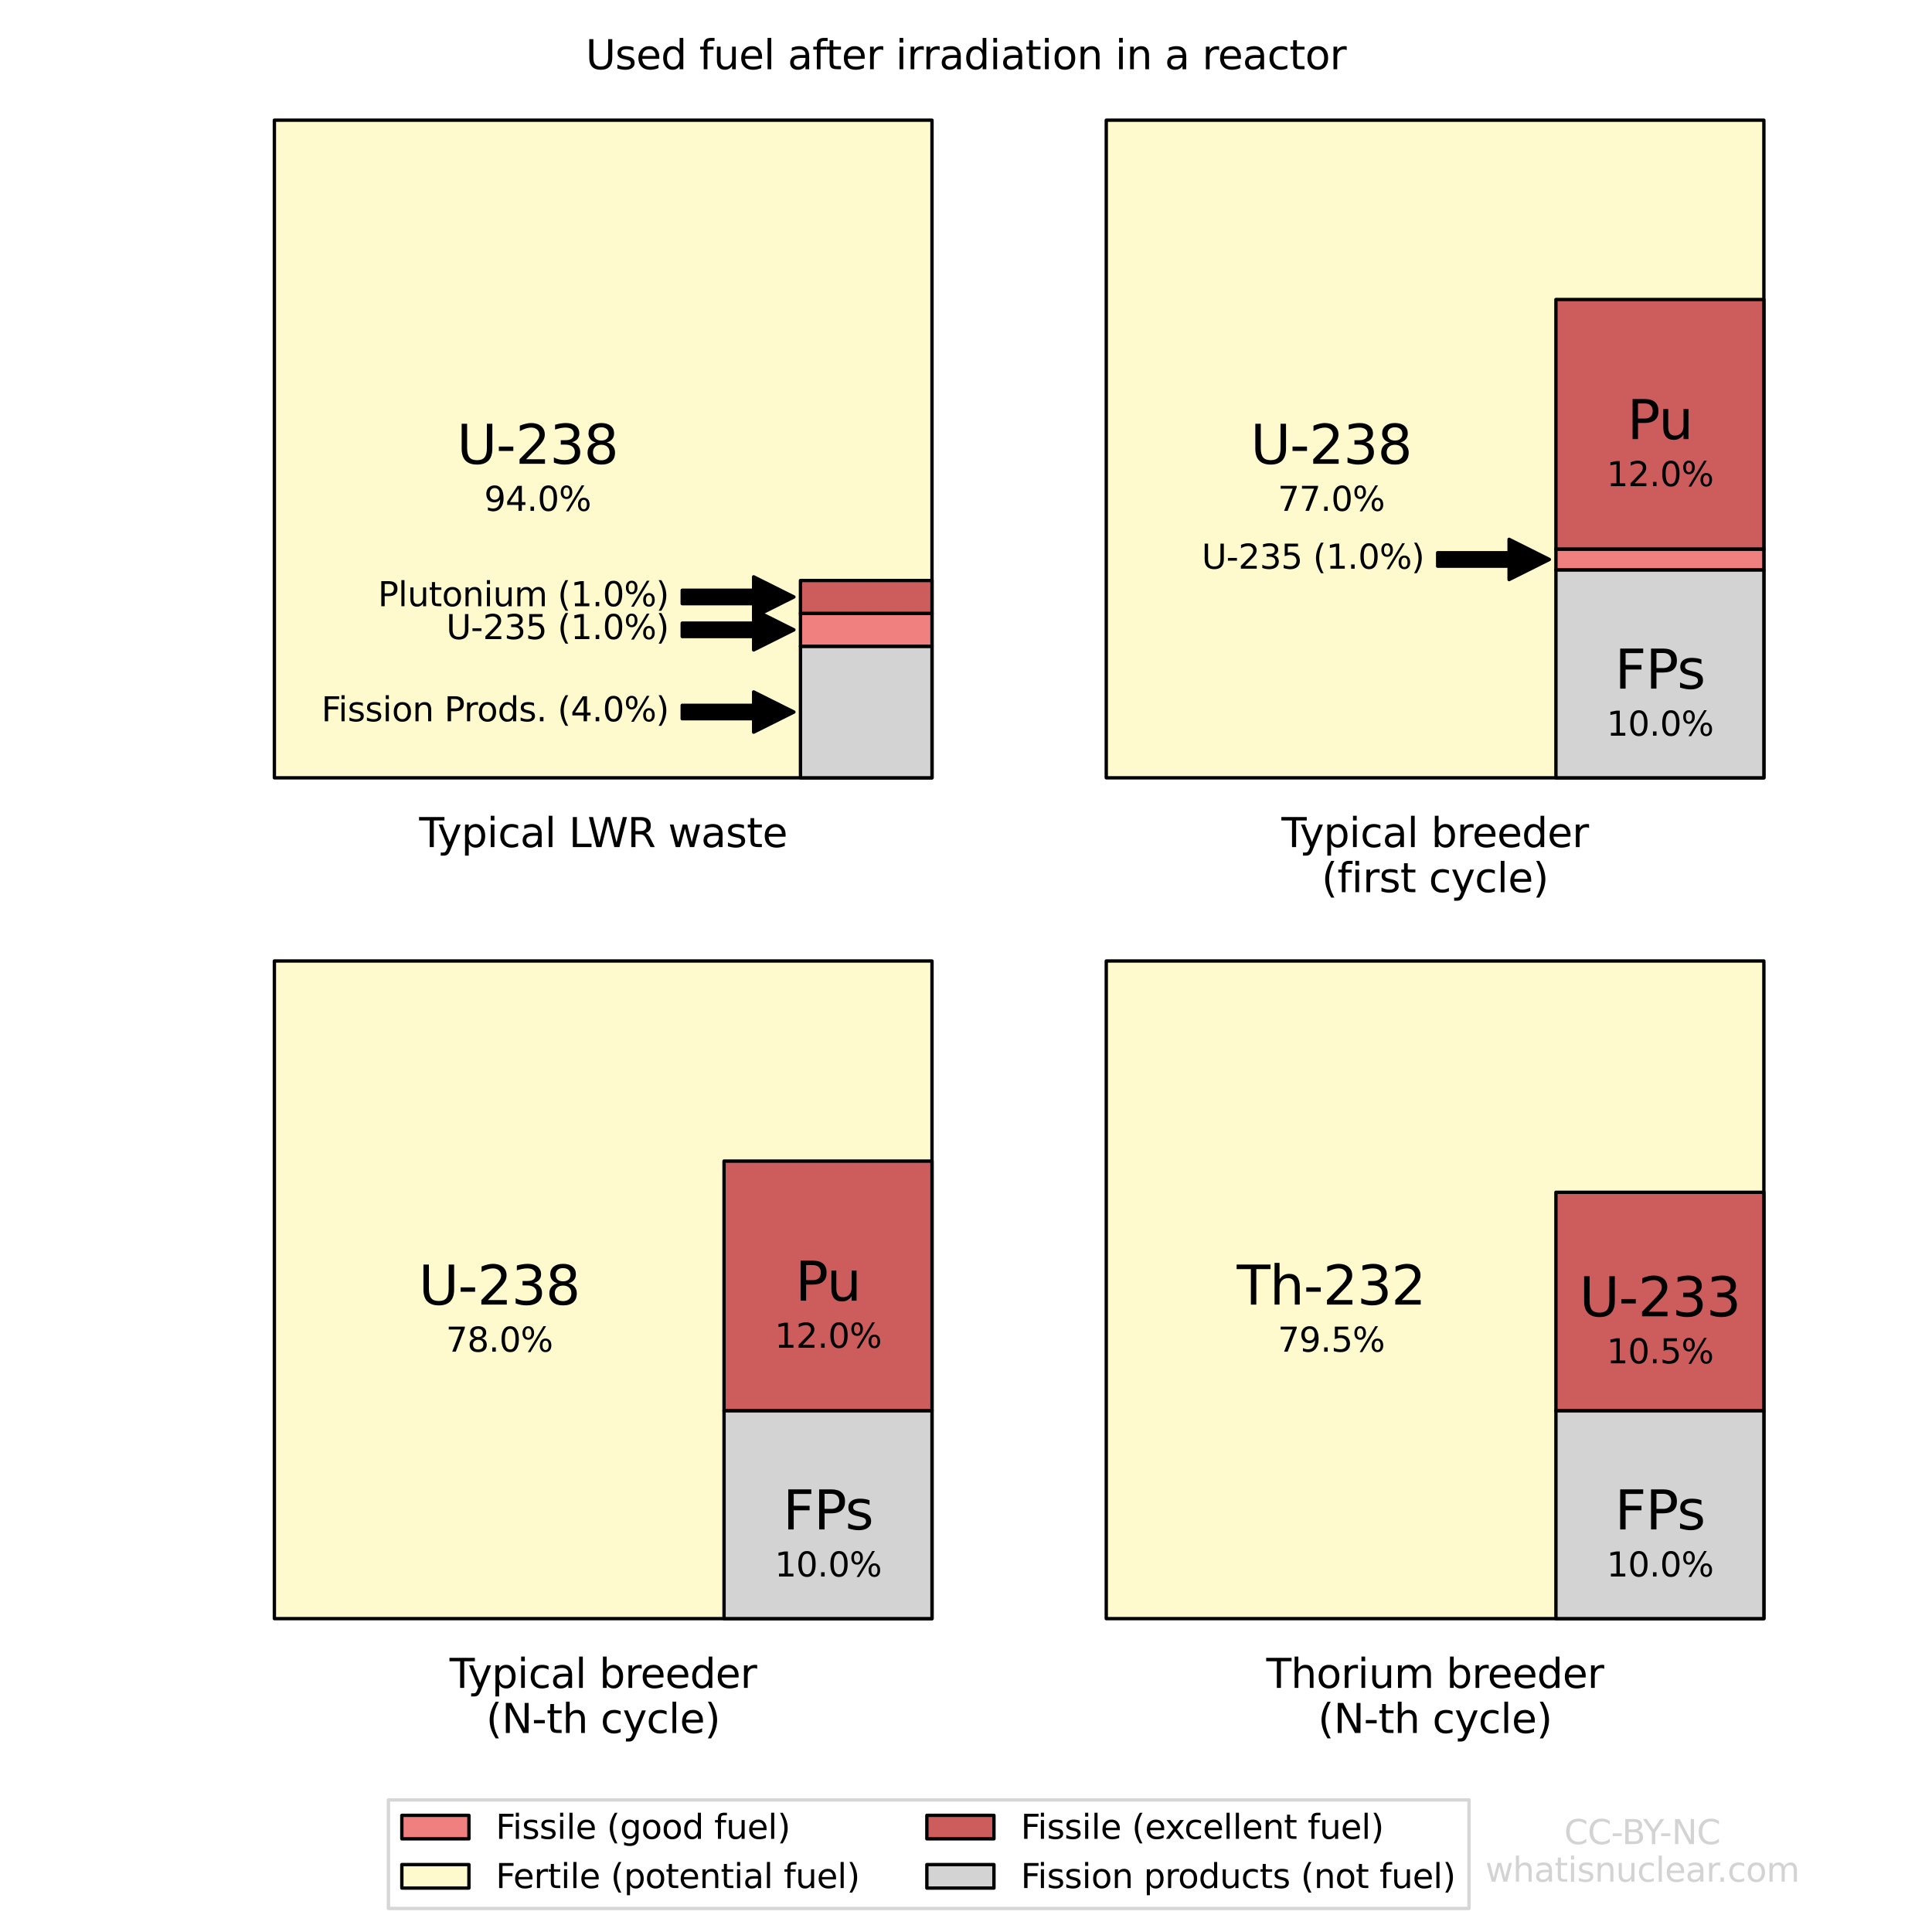 <?xml version="1.0" encoding="utf-8" standalone="no"?>
<!DOCTYPE svg PUBLIC "-//W3C//DTD SVG 1.1//EN"
  "http://www.w3.org/Graphics/SVG/1.1/DTD/svg11.dtd">
<svg xmlns:xlink="http://www.w3.org/1999/xlink" width="576pt" height="576pt" viewBox="0 0 576 576" xmlns="http://www.w3.org/2000/svg" version="1.1">
 <defs>
  <style type="text/css">*{stroke-linejoin: round; stroke-linecap: butt}</style>
 </defs>
 <g id="figure_1">
  <g id="patch_1">
   <path d="M 0 576 
L 576 576 
L 576 0 
L 0 0 
z
" style="fill: #ffffff"/>
  </g>
  <g id="axes_1">
   <g id="PatchCollection_1">
    <path d="M 81.803 231.891 
L 277.862 231.891 
L 277.862 35.832 
L 81.803 35.832 
z
" clip-path="url(#p41483c248e)" style="fill: #fffacd; stroke: #000000"/>
    <path d="M 238.65 231.891 
L 277.862 231.891 
L 277.862 192.679 
L 238.65 192.679 
z
" clip-path="url(#p41483c248e)" style="fill: #d3d3d3; stroke: #000000"/>
    <path d="M 238.65 192.679 
L 277.862 192.679 
L 277.862 182.876 
L 238.65 182.876 
z
" clip-path="url(#p41483c248e)" style="fill: #f08080; stroke: #000000"/>
    <path d="M 238.65 182.876 
L 277.862 182.876 
L 277.862 173.073 
L 238.65 173.073 
z
" clip-path="url(#p41483c248e)" style="fill: #cd5c5c; stroke: #000000"/>
   </g>
   <g id="text_1">
    <!-- U-238 -->
    <g transform="translate(136.215 138.277)scale(0.16 -0.16)">
     <defs>
      <path id="DejaVuSans-55" d="M 556 4666 
L 1191 4666 
L 1191 1831 
Q 1191 1081 1462 751 
Q 1734 422 2344 422 
Q 2950 422 3222 751 
Q 3494 1081 3494 1831 
L 3494 4666 
L 4128 4666 
L 4128 1753 
Q 4128 841 3676 375 
Q 3225 -91 2344 -91 
Q 1459 -91 1007 375 
Q 556 841 556 1753 
L 556 4666 
z
" transform="scale(0.016)"/>
      <path id="DejaVuSans-2d" d="M 313 2009 
L 1997 2009 
L 1997 1497 
L 313 1497 
L 313 2009 
z
" transform="scale(0.016)"/>
      <path id="DejaVuSans-32" d="M 1228 531 
L 3431 531 
L 3431 0 
L 469 0 
L 469 531 
Q 828 903 1448 1529 
Q 2069 2156 2228 2338 
Q 2531 2678 2651 2914 
Q 2772 3150 2772 3378 
Q 2772 3750 2511 3984 
Q 2250 4219 1831 4219 
Q 1534 4219 1204 4116 
Q 875 4013 500 3803 
L 500 4441 
Q 881 4594 1212 4672 
Q 1544 4750 1819 4750 
Q 2544 4750 2975 4387 
Q 3406 4025 3406 3419 
Q 3406 3131 3298 2873 
Q 3191 2616 2906 2266 
Q 2828 2175 2409 1742 
Q 1991 1309 1228 531 
z
" transform="scale(0.016)"/>
      <path id="DejaVuSans-33" d="M 2597 2516 
Q 3050 2419 3304 2112 
Q 3559 1806 3559 1356 
Q 3559 666 3084 287 
Q 2609 -91 1734 -91 
Q 1441 -91 1130 -33 
Q 819 25 488 141 
L 488 750 
Q 750 597 1062 519 
Q 1375 441 1716 441 
Q 2309 441 2620 675 
Q 2931 909 2931 1356 
Q 2931 1769 2642 2001 
Q 2353 2234 1838 2234 
L 1294 2234 
L 1294 2753 
L 1863 2753 
Q 2328 2753 2575 2939 
Q 2822 3125 2822 3475 
Q 2822 3834 2567 4026 
Q 2313 4219 1838 4219 
Q 1578 4219 1281 4162 
Q 984 4106 628 3988 
L 628 4550 
Q 988 4650 1302 4700 
Q 1616 4750 1894 4750 
Q 2613 4750 3031 4423 
Q 3450 4097 3450 3541 
Q 3450 3153 3228 2886 
Q 3006 2619 2597 2516 
z
" transform="scale(0.016)"/>
      <path id="DejaVuSans-38" d="M 2034 2216 
Q 1584 2216 1326 1975 
Q 1069 1734 1069 1313 
Q 1069 891 1326 650 
Q 1584 409 2034 409 
Q 2484 409 2743 651 
Q 3003 894 3003 1313 
Q 3003 1734 2745 1975 
Q 2488 2216 2034 2216 
z
M 1403 2484 
Q 997 2584 770 2862 
Q 544 3141 544 3541 
Q 544 4100 942 4425 
Q 1341 4750 2034 4750 
Q 2731 4750 3128 4425 
Q 3525 4100 3525 3541 
Q 3525 3141 3298 2862 
Q 3072 2584 2669 2484 
Q 3125 2378 3379 2068 
Q 3634 1759 3634 1313 
Q 3634 634 3220 271 
Q 2806 -91 2034 -91 
Q 1263 -91 848 271 
Q 434 634 434 1313 
Q 434 1759 690 2068 
Q 947 2378 1403 2484 
z
M 1172 3481 
Q 1172 3119 1398 2916 
Q 1625 2713 2034 2713 
Q 2441 2713 2670 2916 
Q 2900 3119 2900 3481 
Q 2900 3844 2670 4047 
Q 2441 4250 2034 4250 
Q 1625 4250 1398 4047 
Q 1172 3844 1172 3481 
z
" transform="scale(0.016)"/>
     </defs>
     <use xlink:href="#DejaVuSans-55"/>
     <use xlink:href="#DejaVuSans-2d" x="73.193"/>
     <use xlink:href="#DejaVuSans-32" x="109.277"/>
     <use xlink:href="#DejaVuSans-33" x="172.9"/>
     <use xlink:href="#DejaVuSans-38" x="236.523"/>
    </g>
   </g>
   <g id="text_2">
    <!-- 94.0% -->
    <g transform="translate(144.343 152.306)scale(0.1 -0.1)">
     <defs>
      <path id="DejaVuSans-39" d="M 703 97 
L 703 672 
Q 941 559 1184 500 
Q 1428 441 1663 441 
Q 2288 441 2617 861 
Q 2947 1281 2994 2138 
Q 2813 1869 2534 1725 
Q 2256 1581 1919 1581 
Q 1219 1581 811 2004 
Q 403 2428 403 3163 
Q 403 3881 828 4315 
Q 1253 4750 1959 4750 
Q 2769 4750 3195 4129 
Q 3622 3509 3622 2328 
Q 3622 1225 3098 567 
Q 2575 -91 1691 -91 
Q 1453 -91 1209 -44 
Q 966 3 703 97 
z
M 1959 2075 
Q 2384 2075 2632 2365 
Q 2881 2656 2881 3163 
Q 2881 3666 2632 3958 
Q 2384 4250 1959 4250 
Q 1534 4250 1286 3958 
Q 1038 3666 1038 3163 
Q 1038 2656 1286 2365 
Q 1534 2075 1959 2075 
z
" transform="scale(0.016)"/>
      <path id="DejaVuSans-34" d="M 2419 4116 
L 825 1625 
L 2419 1625 
L 2419 4116 
z
M 2253 4666 
L 3047 4666 
L 3047 1625 
L 3713 1625 
L 3713 1100 
L 3047 1100 
L 3047 0 
L 2419 0 
L 2419 1100 
L 313 1100 
L 313 1709 
L 2253 4666 
z
" transform="scale(0.016)"/>
      <path id="DejaVuSans-2e" d="M 684 794 
L 1344 794 
L 1344 0 
L 684 0 
L 684 794 
z
" transform="scale(0.016)"/>
      <path id="DejaVuSans-30" d="M 2034 4250 
Q 1547 4250 1301 3770 
Q 1056 3291 1056 2328 
Q 1056 1369 1301 889 
Q 1547 409 2034 409 
Q 2525 409 2770 889 
Q 3016 1369 3016 2328 
Q 3016 3291 2770 3770 
Q 2525 4250 2034 4250 
z
M 2034 4750 
Q 2819 4750 3233 4129 
Q 3647 3509 3647 2328 
Q 3647 1150 3233 529 
Q 2819 -91 2034 -91 
Q 1250 -91 836 529 
Q 422 1150 422 2328 
Q 422 3509 836 4129 
Q 1250 4750 2034 4750 
z
" transform="scale(0.016)"/>
      <path id="DejaVuSans-25" d="M 4653 2053 
Q 4381 2053 4226 1822 
Q 4072 1591 4072 1178 
Q 4072 772 4226 539 
Q 4381 306 4653 306 
Q 4919 306 5073 539 
Q 5228 772 5228 1178 
Q 5228 1588 5073 1820 
Q 4919 2053 4653 2053 
z
M 4653 2450 
Q 5147 2450 5437 2106 
Q 5728 1763 5728 1178 
Q 5728 594 5436 251 
Q 5144 -91 4653 -91 
Q 4153 -91 3862 251 
Q 3572 594 3572 1178 
Q 3572 1766 3864 2108 
Q 4156 2450 4653 2450 
z
M 1428 4353 
Q 1159 4353 1004 4120 
Q 850 3888 850 3481 
Q 850 3069 1003 2837 
Q 1156 2606 1428 2606 
Q 1700 2606 1854 2837 
Q 2009 3069 2009 3481 
Q 2009 3884 1853 4118 
Q 1697 4353 1428 4353 
z
M 4250 4750 
L 4750 4750 
L 1831 -91 
L 1331 -91 
L 4250 4750 
z
M 1428 4750 
Q 1922 4750 2215 4408 
Q 2509 4066 2509 3481 
Q 2509 2891 2217 2550 
Q 1925 2209 1428 2209 
Q 931 2209 642 2551 
Q 353 2894 353 3481 
Q 353 4063 643 4406 
Q 934 4750 1428 4750 
z
" transform="scale(0.016)"/>
     </defs>
     <use xlink:href="#DejaVuSans-39"/>
     <use xlink:href="#DejaVuSans-34" x="63.623"/>
     <use xlink:href="#DejaVuSans-2e" x="127.246"/>
     <use xlink:href="#DejaVuSans-30" x="159.033"/>
     <use xlink:href="#DejaVuSans-25" x="222.656"/>
    </g>
   </g>
   <g id="patch_2">
    <path d="M 203.393 210.285 
Q 214.04 210.285 224.688 210.285 
L 224.688 206.285 
Q 230.69 209.285 236.692 212.285 
Q 230.69 215.285 224.688 218.285 
L 224.688 214.285 
Q 214.04 214.285 203.393 214.285 
L 203.393 210.285 
z
" style="stroke: #000000; stroke-linecap: round"/>
   </g>
   <g id="text_3">
    <!-- Fission Prods. (4.0%) -->
    <g transform="translate(95.821 215.045)scale(0.1 -0.1)">
     <defs>
      <path id="DejaVuSans-46" d="M 628 4666 
L 3309 4666 
L 3309 4134 
L 1259 4134 
L 1259 2759 
L 3109 2759 
L 3109 2228 
L 1259 2228 
L 1259 0 
L 628 0 
L 628 4666 
z
" transform="scale(0.016)"/>
      <path id="DejaVuSans-69" d="M 603 3500 
L 1178 3500 
L 1178 0 
L 603 0 
L 603 3500 
z
M 603 4863 
L 1178 4863 
L 1178 4134 
L 603 4134 
L 603 4863 
z
" transform="scale(0.016)"/>
      <path id="DejaVuSans-73" d="M 2834 3397 
L 2834 2853 
Q 2591 2978 2328 3040 
Q 2066 3103 1784 3103 
Q 1356 3103 1142 2972 
Q 928 2841 928 2578 
Q 928 2378 1081 2264 
Q 1234 2150 1697 2047 
L 1894 2003 
Q 2506 1872 2764 1633 
Q 3022 1394 3022 966 
Q 3022 478 2636 193 
Q 2250 -91 1575 -91 
Q 1294 -91 989 -36 
Q 684 19 347 128 
L 347 722 
Q 666 556 975 473 
Q 1284 391 1588 391 
Q 1994 391 2212 530 
Q 2431 669 2431 922 
Q 2431 1156 2273 1281 
Q 2116 1406 1581 1522 
L 1381 1569 
Q 847 1681 609 1914 
Q 372 2147 372 2553 
Q 372 3047 722 3315 
Q 1072 3584 1716 3584 
Q 2034 3584 2315 3537 
Q 2597 3491 2834 3397 
z
" transform="scale(0.016)"/>
      <path id="DejaVuSans-6f" d="M 1959 3097 
Q 1497 3097 1228 2736 
Q 959 2375 959 1747 
Q 959 1119 1226 758 
Q 1494 397 1959 397 
Q 2419 397 2687 759 
Q 2956 1122 2956 1747 
Q 2956 2369 2687 2733 
Q 2419 3097 1959 3097 
z
M 1959 3584 
Q 2709 3584 3137 3096 
Q 3566 2609 3566 1747 
Q 3566 888 3137 398 
Q 2709 -91 1959 -91 
Q 1206 -91 779 398 
Q 353 888 353 1747 
Q 353 2609 779 3096 
Q 1206 3584 1959 3584 
z
" transform="scale(0.016)"/>
      <path id="DejaVuSans-6e" d="M 3513 2113 
L 3513 0 
L 2938 0 
L 2938 2094 
Q 2938 2591 2744 2837 
Q 2550 3084 2163 3084 
Q 1697 3084 1428 2787 
Q 1159 2491 1159 1978 
L 1159 0 
L 581 0 
L 581 3500 
L 1159 3500 
L 1159 2956 
Q 1366 3272 1645 3428 
Q 1925 3584 2291 3584 
Q 2894 3584 3203 3211 
Q 3513 2838 3513 2113 
z
" transform="scale(0.016)"/>
      <path id="DejaVuSans-20" transform="scale(0.016)"/>
      <path id="DejaVuSans-50" d="M 1259 4147 
L 1259 2394 
L 2053 2394 
Q 2494 2394 2734 2622 
Q 2975 2850 2975 3272 
Q 2975 3691 2734 3919 
Q 2494 4147 2053 4147 
L 1259 4147 
z
M 628 4666 
L 2053 4666 
Q 2838 4666 3239 4311 
Q 3641 3956 3641 3272 
Q 3641 2581 3239 2228 
Q 2838 1875 2053 1875 
L 1259 1875 
L 1259 0 
L 628 0 
L 628 4666 
z
" transform="scale(0.016)"/>
      <path id="DejaVuSans-72" d="M 2631 2963 
Q 2534 3019 2420 3045 
Q 2306 3072 2169 3072 
Q 1681 3072 1420 2755 
Q 1159 2438 1159 1844 
L 1159 0 
L 581 0 
L 581 3500 
L 1159 3500 
L 1159 2956 
Q 1341 3275 1631 3429 
Q 1922 3584 2338 3584 
Q 2397 3584 2469 3576 
Q 2541 3569 2628 3553 
L 2631 2963 
z
" transform="scale(0.016)"/>
      <path id="DejaVuSans-64" d="M 2906 2969 
L 2906 4863 
L 3481 4863 
L 3481 0 
L 2906 0 
L 2906 525 
Q 2725 213 2448 61 
Q 2172 -91 1784 -91 
Q 1150 -91 751 415 
Q 353 922 353 1747 
Q 353 2572 751 3078 
Q 1150 3584 1784 3584 
Q 2172 3584 2448 3432 
Q 2725 3281 2906 2969 
z
M 947 1747 
Q 947 1113 1208 752 
Q 1469 391 1925 391 
Q 2381 391 2643 752 
Q 2906 1113 2906 1747 
Q 2906 2381 2643 2742 
Q 2381 3103 1925 3103 
Q 1469 3103 1208 2742 
Q 947 2381 947 1747 
z
" transform="scale(0.016)"/>
      <path id="DejaVuSans-28" d="M 1984 4856 
Q 1566 4138 1362 3434 
Q 1159 2731 1159 2009 
Q 1159 1288 1364 580 
Q 1569 -128 1984 -844 
L 1484 -844 
Q 1016 -109 783 600 
Q 550 1309 550 2009 
Q 550 2706 781 3412 
Q 1013 4119 1484 4856 
L 1984 4856 
z
" transform="scale(0.016)"/>
      <path id="DejaVuSans-29" d="M 513 4856 
L 1013 4856 
Q 1481 4119 1714 3412 
Q 1947 2706 1947 2009 
Q 1947 1309 1714 600 
Q 1481 -109 1013 -844 
L 513 -844 
Q 928 -128 1133 580 
Q 1338 1288 1338 2009 
Q 1338 2731 1133 3434 
Q 928 4138 513 4856 
z
" transform="scale(0.016)"/>
     </defs>
     <use xlink:href="#DejaVuSans-46"/>
     <use xlink:href="#DejaVuSans-69" x="50.27"/>
     <use xlink:href="#DejaVuSans-73" x="78.053"/>
     <use xlink:href="#DejaVuSans-73" x="130.152"/>
     <use xlink:href="#DejaVuSans-69" x="182.252"/>
     <use xlink:href="#DejaVuSans-6f" x="210.035"/>
     <use xlink:href="#DejaVuSans-6e" x="271.217"/>
     <use xlink:href="#DejaVuSans-20" x="334.596"/>
     <use xlink:href="#DejaVuSans-50" x="366.383"/>
     <use xlink:href="#DejaVuSans-72" x="424.936"/>
     <use xlink:href="#DejaVuSans-6f" x="463.799"/>
     <use xlink:href="#DejaVuSans-64" x="524.98"/>
     <use xlink:href="#DejaVuSans-73" x="588.457"/>
     <use xlink:href="#DejaVuSans-2e" x="640.557"/>
     <use xlink:href="#DejaVuSans-20" x="672.344"/>
     <use xlink:href="#DejaVuSans-28" x="704.131"/>
     <use xlink:href="#DejaVuSans-34" x="743.145"/>
     <use xlink:href="#DejaVuSans-2e" x="806.768"/>
     <use xlink:href="#DejaVuSans-30" x="838.555"/>
     <use xlink:href="#DejaVuSans-25" x="902.178"/>
     <use xlink:href="#DejaVuSans-29" x="997.197"/>
    </g>
   </g>
   <g id="patch_3">
    <path d="M 203.393 185.778 
Q 214.04 185.778 224.688 185.778 
L 224.688 181.778 
Q 230.69 184.778 236.692 187.778 
Q 230.69 190.778 224.688 193.778 
L 224.688 189.778 
Q 214.04 189.778 203.393 189.778 
L 203.393 185.778 
z
" style="stroke: #000000; stroke-linecap: round"/>
   </g>
   <g id="text_4">
    <!-- U-235 (1.0%) -->
    <g transform="translate(133.038 190.537)scale(0.1 -0.1)">
     <defs>
      <path id="DejaVuSans-35" d="M 691 4666 
L 3169 4666 
L 3169 4134 
L 1269 4134 
L 1269 2991 
Q 1406 3038 1543 3061 
Q 1681 3084 1819 3084 
Q 2600 3084 3056 2656 
Q 3513 2228 3513 1497 
Q 3513 744 3044 326 
Q 2575 -91 1722 -91 
Q 1428 -91 1123 -41 
Q 819 9 494 109 
L 494 744 
Q 775 591 1075 516 
Q 1375 441 1709 441 
Q 2250 441 2565 725 
Q 2881 1009 2881 1497 
Q 2881 1984 2565 2268 
Q 2250 2553 1709 2553 
Q 1456 2553 1204 2497 
Q 953 2441 691 2322 
L 691 4666 
z
" transform="scale(0.016)"/>
      <path id="DejaVuSans-31" d="M 794 531 
L 1825 531 
L 1825 4091 
L 703 3866 
L 703 4441 
L 1819 4666 
L 2450 4666 
L 2450 531 
L 3481 531 
L 3481 0 
L 794 0 
L 794 531 
z
" transform="scale(0.016)"/>
     </defs>
     <use xlink:href="#DejaVuSans-55"/>
     <use xlink:href="#DejaVuSans-2d" x="73.193"/>
     <use xlink:href="#DejaVuSans-32" x="109.277"/>
     <use xlink:href="#DejaVuSans-33" x="172.9"/>
     <use xlink:href="#DejaVuSans-35" x="236.523"/>
     <use xlink:href="#DejaVuSans-20" x="300.146"/>
     <use xlink:href="#DejaVuSans-28" x="331.934"/>
     <use xlink:href="#DejaVuSans-31" x="370.947"/>
     <use xlink:href="#DejaVuSans-2e" x="434.57"/>
     <use xlink:href="#DejaVuSans-30" x="466.357"/>
     <use xlink:href="#DejaVuSans-25" x="529.98"/>
     <use xlink:href="#DejaVuSans-29" x="625"/>
    </g>
   </g>
   <g id="patch_4">
    <path d="M 203.393 175.975 
Q 214.04 175.975 224.688 175.975 
L 224.688 171.975 
Q 230.69 174.975 236.692 177.975 
Q 230.69 180.975 224.688 183.975 
L 224.688 179.975 
Q 214.04 179.975 203.393 179.975 
L 203.393 175.975 
z
" style="stroke: #000000; stroke-linecap: round"/>
   </g>
   <g id="text_5">
    <!-- Plutonium (1.0%) -->
    <g transform="translate(112.674 180.734)scale(0.1 -0.1)">
     <defs>
      <path id="DejaVuSans-6c" d="M 603 4863 
L 1178 4863 
L 1178 0 
L 603 0 
L 603 4863 
z
" transform="scale(0.016)"/>
      <path id="DejaVuSans-75" d="M 544 1381 
L 544 3500 
L 1119 3500 
L 1119 1403 
Q 1119 906 1312 657 
Q 1506 409 1894 409 
Q 2359 409 2629 706 
Q 2900 1003 2900 1516 
L 2900 3500 
L 3475 3500 
L 3475 0 
L 2900 0 
L 2900 538 
Q 2691 219 2414 64 
Q 2138 -91 1772 -91 
Q 1169 -91 856 284 
Q 544 659 544 1381 
z
M 1991 3584 
L 1991 3584 
z
" transform="scale(0.016)"/>
      <path id="DejaVuSans-74" d="M 1172 4494 
L 1172 3500 
L 2356 3500 
L 2356 3053 
L 1172 3053 
L 1172 1153 
Q 1172 725 1289 603 
Q 1406 481 1766 481 
L 2356 481 
L 2356 0 
L 1766 0 
Q 1100 0 847 248 
Q 594 497 594 1153 
L 594 3053 
L 172 3053 
L 172 3500 
L 594 3500 
L 594 4494 
L 1172 4494 
z
" transform="scale(0.016)"/>
      <path id="DejaVuSans-6d" d="M 3328 2828 
Q 3544 3216 3844 3400 
Q 4144 3584 4550 3584 
Q 5097 3584 5394 3201 
Q 5691 2819 5691 2113 
L 5691 0 
L 5113 0 
L 5113 2094 
Q 5113 2597 4934 2840 
Q 4756 3084 4391 3084 
Q 3944 3084 3684 2787 
Q 3425 2491 3425 1978 
L 3425 0 
L 2847 0 
L 2847 2094 
Q 2847 2600 2669 2842 
Q 2491 3084 2119 3084 
Q 1678 3084 1418 2786 
Q 1159 2488 1159 1978 
L 1159 0 
L 581 0 
L 581 3500 
L 1159 3500 
L 1159 2956 
Q 1356 3278 1631 3431 
Q 1906 3584 2284 3584 
Q 2666 3584 2933 3390 
Q 3200 3197 3328 2828 
z
" transform="scale(0.016)"/>
     </defs>
     <use xlink:href="#DejaVuSans-50"/>
     <use xlink:href="#DejaVuSans-6c" x="60.303"/>
     <use xlink:href="#DejaVuSans-75" x="88.086"/>
     <use xlink:href="#DejaVuSans-74" x="151.465"/>
     <use xlink:href="#DejaVuSans-6f" x="190.674"/>
     <use xlink:href="#DejaVuSans-6e" x="251.855"/>
     <use xlink:href="#DejaVuSans-69" x="315.234"/>
     <use xlink:href="#DejaVuSans-75" x="343.018"/>
     <use xlink:href="#DejaVuSans-6d" x="406.396"/>
     <use xlink:href="#DejaVuSans-20" x="503.809"/>
     <use xlink:href="#DejaVuSans-28" x="535.596"/>
     <use xlink:href="#DejaVuSans-31" x="574.609"/>
     <use xlink:href="#DejaVuSans-2e" x="638.232"/>
     <use xlink:href="#DejaVuSans-30" x="670.02"/>
     <use xlink:href="#DejaVuSans-25" x="733.643"/>
     <use xlink:href="#DejaVuSans-29" x="828.662"/>
    </g>
   </g>
   <g id="text_6">
    <!-- Typical LWR waste -->
    <g transform="translate(124.971 252.547)scale(0.12 -0.12)">
     <defs>
      <path id="DejaVuSans-54" d="M -19 4666 
L 3928 4666 
L 3928 4134 
L 2272 4134 
L 2272 0 
L 1638 0 
L 1638 4134 
L -19 4134 
L -19 4666 
z
" transform="scale(0.016)"/>
      <path id="DejaVuSans-79" d="M 2059 -325 
Q 1816 -950 1584 -1140 
Q 1353 -1331 966 -1331 
L 506 -1331 
L 506 -850 
L 844 -850 
Q 1081 -850 1212 -737 
Q 1344 -625 1503 -206 
L 1606 56 
L 191 3500 
L 800 3500 
L 1894 763 
L 2988 3500 
L 3597 3500 
L 2059 -325 
z
" transform="scale(0.016)"/>
      <path id="DejaVuSans-70" d="M 1159 525 
L 1159 -1331 
L 581 -1331 
L 581 3500 
L 1159 3500 
L 1159 2969 
Q 1341 3281 1617 3432 
Q 1894 3584 2278 3584 
Q 2916 3584 3314 3078 
Q 3713 2572 3713 1747 
Q 3713 922 3314 415 
Q 2916 -91 2278 -91 
Q 1894 -91 1617 61 
Q 1341 213 1159 525 
z
M 3116 1747 
Q 3116 2381 2855 2742 
Q 2594 3103 2138 3103 
Q 1681 3103 1420 2742 
Q 1159 2381 1159 1747 
Q 1159 1113 1420 752 
Q 1681 391 2138 391 
Q 2594 391 2855 752 
Q 3116 1113 3116 1747 
z
" transform="scale(0.016)"/>
      <path id="DejaVuSans-63" d="M 3122 3366 
L 3122 2828 
Q 2878 2963 2633 3030 
Q 2388 3097 2138 3097 
Q 1578 3097 1268 2742 
Q 959 2388 959 1747 
Q 959 1106 1268 751 
Q 1578 397 2138 397 
Q 2388 397 2633 464 
Q 2878 531 3122 666 
L 3122 134 
Q 2881 22 2623 -34 
Q 2366 -91 2075 -91 
Q 1284 -91 818 406 
Q 353 903 353 1747 
Q 353 2603 823 3093 
Q 1294 3584 2113 3584 
Q 2378 3584 2631 3529 
Q 2884 3475 3122 3366 
z
" transform="scale(0.016)"/>
      <path id="DejaVuSans-61" d="M 2194 1759 
Q 1497 1759 1228 1600 
Q 959 1441 959 1056 
Q 959 750 1161 570 
Q 1363 391 1709 391 
Q 2188 391 2477 730 
Q 2766 1069 2766 1631 
L 2766 1759 
L 2194 1759 
z
M 3341 1997 
L 3341 0 
L 2766 0 
L 2766 531 
Q 2569 213 2275 61 
Q 1981 -91 1556 -91 
Q 1019 -91 701 211 
Q 384 513 384 1019 
Q 384 1609 779 1909 
Q 1175 2209 1959 2209 
L 2766 2209 
L 2766 2266 
Q 2766 2663 2505 2880 
Q 2244 3097 1772 3097 
Q 1472 3097 1187 3025 
Q 903 2953 641 2809 
L 641 3341 
Q 956 3463 1253 3523 
Q 1550 3584 1831 3584 
Q 2591 3584 2966 3190 
Q 3341 2797 3341 1997 
z
" transform="scale(0.016)"/>
      <path id="DejaVuSans-4c" d="M 628 4666 
L 1259 4666 
L 1259 531 
L 3531 531 
L 3531 0 
L 628 0 
L 628 4666 
z
" transform="scale(0.016)"/>
      <path id="DejaVuSans-57" d="M 213 4666 
L 850 4666 
L 1831 722 
L 2809 4666 
L 3519 4666 
L 4500 722 
L 5478 4666 
L 6119 4666 
L 4947 0 
L 4153 0 
L 3169 4050 
L 2175 0 
L 1381 0 
L 213 4666 
z
" transform="scale(0.016)"/>
      <path id="DejaVuSans-52" d="M 2841 2188 
Q 3044 2119 3236 1894 
Q 3428 1669 3622 1275 
L 4263 0 
L 3584 0 
L 2988 1197 
Q 2756 1666 2539 1819 
Q 2322 1972 1947 1972 
L 1259 1972 
L 1259 0 
L 628 0 
L 628 4666 
L 2053 4666 
Q 2853 4666 3247 4331 
Q 3641 3997 3641 3322 
Q 3641 2881 3436 2590 
Q 3231 2300 2841 2188 
z
M 1259 4147 
L 1259 2491 
L 2053 2491 
Q 2509 2491 2742 2702 
Q 2975 2913 2975 3322 
Q 2975 3731 2742 3939 
Q 2509 4147 2053 4147 
L 1259 4147 
z
" transform="scale(0.016)"/>
      <path id="DejaVuSans-77" d="M 269 3500 
L 844 3500 
L 1563 769 
L 2278 3500 
L 2956 3500 
L 3675 769 
L 4391 3500 
L 4966 3500 
L 4050 0 
L 3372 0 
L 2619 2869 
L 1863 0 
L 1184 0 
L 269 3500 
z
" transform="scale(0.016)"/>
      <path id="DejaVuSans-65" d="M 3597 1894 
L 3597 1613 
L 953 1613 
Q 991 1019 1311 708 
Q 1631 397 2203 397 
Q 2534 397 2845 478 
Q 3156 559 3463 722 
L 3463 178 
Q 3153 47 2828 -22 
Q 2503 -91 2169 -91 
Q 1331 -91 842 396 
Q 353 884 353 1716 
Q 353 2575 817 3079 
Q 1281 3584 2069 3584 
Q 2775 3584 3186 3129 
Q 3597 2675 3597 1894 
z
M 3022 2063 
Q 3016 2534 2758 2815 
Q 2500 3097 2075 3097 
Q 1594 3097 1305 2825 
Q 1016 2553 972 2059 
L 3022 2063 
z
" transform="scale(0.016)"/>
     </defs>
     <use xlink:href="#DejaVuSans-54"/>
     <use xlink:href="#DejaVuSans-79" x="45.459"/>
     <use xlink:href="#DejaVuSans-70" x="104.639"/>
     <use xlink:href="#DejaVuSans-69" x="168.115"/>
     <use xlink:href="#DejaVuSans-63" x="195.898"/>
     <use xlink:href="#DejaVuSans-61" x="250.879"/>
     <use xlink:href="#DejaVuSans-6c" x="312.158"/>
     <use xlink:href="#DejaVuSans-20" x="339.941"/>
     <use xlink:href="#DejaVuSans-4c" x="371.729"/>
     <use xlink:href="#DejaVuSans-57" x="418.316"/>
     <use xlink:href="#DejaVuSans-52" x="517.193"/>
     <use xlink:href="#DejaVuSans-20" x="586.676"/>
     <use xlink:href="#DejaVuSans-77" x="618.463"/>
     <use xlink:href="#DejaVuSans-61" x="700.25"/>
     <use xlink:href="#DejaVuSans-73" x="761.529"/>
     <use xlink:href="#DejaVuSans-74" x="813.629"/>
     <use xlink:href="#DejaVuSans-65" x="852.838"/>
    </g>
   </g>
  </g>
  <g id="axes_2">
   <g id="PatchCollection_2">
    <path d="M 329.818 231.891 
L 525.877 231.891 
L 525.877 35.832 
L 329.818 35.832 
z
" clip-path="url(#p9f482a58a7)" style="fill: #fffacd; stroke: #000000"/>
    <path d="M 463.878 231.891 
L 525.877 231.891 
L 525.877 169.892 
L 463.878 169.892 
z
" clip-path="url(#p9f482a58a7)" style="fill: #d3d3d3; stroke: #000000"/>
    <path d="M 463.878 169.892 
L 525.877 169.892 
L 525.877 163.692 
L 463.878 163.692 
z
" clip-path="url(#p9f482a58a7)" style="fill: #f08080; stroke: #000000"/>
    <path d="M 463.878 163.692 
L 525.877 163.692 
L 525.877 89.293 
L 463.878 89.293 
z
" clip-path="url(#p9f482a58a7)" style="fill: #cd5c5c; stroke: #000000"/>
   </g>
   <g id="text_7">
    <!-- U-238 -->
    <g transform="translate(372.837 138.277)scale(0.16 -0.16)">
     <use xlink:href="#DejaVuSans-55"/>
     <use xlink:href="#DejaVuSans-2d" x="73.193"/>
     <use xlink:href="#DejaVuSans-32" x="109.277"/>
     <use xlink:href="#DejaVuSans-33" x="172.9"/>
     <use xlink:href="#DejaVuSans-38" x="236.523"/>
    </g>
   </g>
   <g id="text_8">
    <!-- 77.0% -->
    <g transform="translate(380.964 152.306)scale(0.1 -0.1)">
     <defs>
      <path id="DejaVuSans-37" d="M 525 4666 
L 3525 4666 
L 3525 4397 
L 1831 0 
L 1172 0 
L 2766 4134 
L 525 4134 
L 525 4666 
z
" transform="scale(0.016)"/>
     </defs>
     <use xlink:href="#DejaVuSans-37"/>
     <use xlink:href="#DejaVuSans-37" x="63.623"/>
     <use xlink:href="#DejaVuSans-2e" x="127.246"/>
     <use xlink:href="#DejaVuSans-30" x="159.033"/>
     <use xlink:href="#DejaVuSans-25" x="222.656"/>
    </g>
   </g>
   <g id="text_9">
    <!-- FPs -->
    <g transform="translate(481.425 205.306)scale(0.16 -0.16)">
     <use xlink:href="#DejaVuSans-46"/>
     <use xlink:href="#DejaVuSans-50" x="57.52"/>
     <use xlink:href="#DejaVuSans-73" x="116.072"/>
    </g>
   </g>
   <g id="text_10">
    <!-- 10.0% -->
    <g transform="translate(478.994 219.336)scale(0.1 -0.1)">
     <use xlink:href="#DejaVuSans-31"/>
     <use xlink:href="#DejaVuSans-30" x="63.623"/>
     <use xlink:href="#DejaVuSans-2e" x="127.246"/>
     <use xlink:href="#DejaVuSans-30" x="159.033"/>
     <use xlink:href="#DejaVuSans-25" x="222.656"/>
    </g>
   </g>
   <g id="patch_5">
    <path d="M 428.62 164.792 
Q 439.268 164.792 449.916 164.792 
L 449.916 160.792 
Q 455.918 163.792 461.919 166.792 
Q 455.918 169.792 449.916 172.792 
L 449.916 168.792 
Q 439.268 168.792 428.62 168.792 
L 428.62 164.792 
z
" style="stroke: #000000; stroke-linecap: round"/>
   </g>
   <g id="text_11">
    <!-- U-235 (1.0%) -->
    <g transform="translate(358.266 169.551)scale(0.1 -0.1)">
     <use xlink:href="#DejaVuSans-55"/>
     <use xlink:href="#DejaVuSans-2d" x="73.193"/>
     <use xlink:href="#DejaVuSans-32" x="109.277"/>
     <use xlink:href="#DejaVuSans-33" x="172.9"/>
     <use xlink:href="#DejaVuSans-35" x="236.523"/>
     <use xlink:href="#DejaVuSans-20" x="300.146"/>
     <use xlink:href="#DejaVuSans-28" x="331.934"/>
     <use xlink:href="#DejaVuSans-31" x="370.947"/>
     <use xlink:href="#DejaVuSans-2e" x="434.57"/>
     <use xlink:href="#DejaVuSans-30" x="466.357"/>
     <use xlink:href="#DejaVuSans-25" x="529.98"/>
     <use xlink:href="#DejaVuSans-29" x="625"/>
    </g>
   </g>
   <g id="text_12">
    <!-- Pu -->
    <g transform="translate(485.124 130.907)scale(0.16 -0.16)">
     <use xlink:href="#DejaVuSans-50"/>
     <use xlink:href="#DejaVuSans-75" x="58.553"/>
    </g>
   </g>
   <g id="text_13">
    <!-- 12.0% -->
    <g transform="translate(478.994 144.936)scale(0.1 -0.1)">
     <use xlink:href="#DejaVuSans-31"/>
     <use xlink:href="#DejaVuSans-32" x="63.623"/>
     <use xlink:href="#DejaVuSans-2e" x="127.246"/>
     <use xlink:href="#DejaVuSans-30" x="159.033"/>
     <use xlink:href="#DejaVuSans-25" x="222.656"/>
    </g>
   </g>
   <g id="text_14">
    <!-- Typical breeder -->
    <g transform="translate(382.052 252.547)scale(0.12 -0.12)">
     <defs>
      <path id="DejaVuSans-62" d="M 3116 1747 
Q 3116 2381 2855 2742 
Q 2594 3103 2138 3103 
Q 1681 3103 1420 2742 
Q 1159 2381 1159 1747 
Q 1159 1113 1420 752 
Q 1681 391 2138 391 
Q 2594 391 2855 752 
Q 3116 1113 3116 1747 
z
M 1159 2969 
Q 1341 3281 1617 3432 
Q 1894 3584 2278 3584 
Q 2916 3584 3314 3078 
Q 3713 2572 3713 1747 
Q 3713 922 3314 415 
Q 2916 -91 2278 -91 
Q 1894 -91 1617 61 
Q 1341 213 1159 525 
L 1159 0 
L 581 0 
L 581 4863 
L 1159 4863 
L 1159 2969 
z
" transform="scale(0.016)"/>
     </defs>
     <use xlink:href="#DejaVuSans-54"/>
     <use xlink:href="#DejaVuSans-79" x="45.459"/>
     <use xlink:href="#DejaVuSans-70" x="104.639"/>
     <use xlink:href="#DejaVuSans-69" x="168.115"/>
     <use xlink:href="#DejaVuSans-63" x="195.898"/>
     <use xlink:href="#DejaVuSans-61" x="250.879"/>
     <use xlink:href="#DejaVuSans-6c" x="312.158"/>
     <use xlink:href="#DejaVuSans-20" x="339.941"/>
     <use xlink:href="#DejaVuSans-62" x="371.729"/>
     <use xlink:href="#DejaVuSans-72" x="435.205"/>
     <use xlink:href="#DejaVuSans-65" x="474.068"/>
     <use xlink:href="#DejaVuSans-65" x="535.592"/>
     <use xlink:href="#DejaVuSans-64" x="597.115"/>
     <use xlink:href="#DejaVuSans-65" x="660.592"/>
     <use xlink:href="#DejaVuSans-72" x="722.115"/>
    </g>
    <!-- (first cycle) -->
    <g transform="translate(394.027 265.985)scale(0.12 -0.12)">
     <defs>
      <path id="DejaVuSans-66" d="M 2375 4863 
L 2375 4384 
L 1825 4384 
Q 1516 4384 1395 4259 
Q 1275 4134 1275 3809 
L 1275 3500 
L 2222 3500 
L 2222 3053 
L 1275 3053 
L 1275 0 
L 697 0 
L 697 3053 
L 147 3053 
L 147 3500 
L 697 3500 
L 697 3744 
Q 697 4328 969 4595 
Q 1241 4863 1831 4863 
L 2375 4863 
z
" transform="scale(0.016)"/>
     </defs>
     <use xlink:href="#DejaVuSans-28"/>
     <use xlink:href="#DejaVuSans-66" x="39.014"/>
     <use xlink:href="#DejaVuSans-69" x="74.219"/>
     <use xlink:href="#DejaVuSans-72" x="102.002"/>
     <use xlink:href="#DejaVuSans-73" x="143.115"/>
     <use xlink:href="#DejaVuSans-74" x="195.215"/>
     <use xlink:href="#DejaVuSans-20" x="234.424"/>
     <use xlink:href="#DejaVuSans-63" x="266.211"/>
     <use xlink:href="#DejaVuSans-79" x="321.191"/>
     <use xlink:href="#DejaVuSans-63" x="380.371"/>
     <use xlink:href="#DejaVuSans-6c" x="435.352"/>
     <use xlink:href="#DejaVuSans-65" x="463.135"/>
     <use xlink:href="#DejaVuSans-29" x="524.658"/>
    </g>
   </g>
  </g>
  <g id="axes_3">
   <g id="PatchCollection_3">
    <path d="M 81.803 482.568 
L 277.862 482.568 
L 277.862 286.509 
L 81.803 286.509 
z
" clip-path="url(#pfde4a29200)" style="fill: #fffacd; stroke: #000000"/>
    <path d="M 215.863 482.568 
L 277.862 482.568 
L 277.862 420.569 
L 215.863 420.569 
z
" clip-path="url(#pfde4a29200)" style="fill: #d3d3d3; stroke: #000000"/>
    <path d="M 215.863 420.569 
L 277.862 420.569 
L 277.862 346.169 
L 215.863 346.169 
z
" clip-path="url(#pfde4a29200)" style="fill: #cd5c5c; stroke: #000000"/>
   </g>
   <g id="text_15">
    <!-- U-238 -->
    <g transform="translate(124.822 388.953)scale(0.16 -0.16)">
     <use xlink:href="#DejaVuSans-55"/>
     <use xlink:href="#DejaVuSans-2d" x="73.193"/>
     <use xlink:href="#DejaVuSans-32" x="109.277"/>
     <use xlink:href="#DejaVuSans-33" x="172.9"/>
     <use xlink:href="#DejaVuSans-38" x="236.523"/>
    </g>
   </g>
   <g id="text_16">
    <!-- 78.0% -->
    <g transform="translate(132.949 402.983)scale(0.1 -0.1)">
     <use xlink:href="#DejaVuSans-37"/>
     <use xlink:href="#DejaVuSans-38" x="63.623"/>
     <use xlink:href="#DejaVuSans-2e" x="127.246"/>
     <use xlink:href="#DejaVuSans-30" x="159.033"/>
     <use xlink:href="#DejaVuSans-25" x="222.656"/>
    </g>
   </g>
   <g id="text_17">
    <!-- FPs -->
    <g transform="translate(233.41 455.983)scale(0.16 -0.16)">
     <use xlink:href="#DejaVuSans-46"/>
     <use xlink:href="#DejaVuSans-50" x="57.52"/>
     <use xlink:href="#DejaVuSans-73" x="116.072"/>
    </g>
   </g>
   <g id="text_18">
    <!-- 10.0% -->
    <g transform="translate(230.979 470.012)scale(0.1 -0.1)">
     <use xlink:href="#DejaVuSans-31"/>
     <use xlink:href="#DejaVuSans-30" x="63.623"/>
     <use xlink:href="#DejaVuSans-2e" x="127.246"/>
     <use xlink:href="#DejaVuSans-30" x="159.033"/>
     <use xlink:href="#DejaVuSans-25" x="222.656"/>
    </g>
   </g>
   <g id="text_19">
    <!-- Pu -->
    <g transform="translate(237.109 387.784)scale(0.16 -0.16)">
     <use xlink:href="#DejaVuSans-50"/>
     <use xlink:href="#DejaVuSans-75" x="58.553"/>
    </g>
   </g>
   <g id="text_20">
    <!-- 12.0% -->
    <g transform="translate(230.979 401.813)scale(0.1 -0.1)">
     <use xlink:href="#DejaVuSans-31"/>
     <use xlink:href="#DejaVuSans-32" x="63.623"/>
     <use xlink:href="#DejaVuSans-2e" x="127.246"/>
     <use xlink:href="#DejaVuSans-30" x="159.033"/>
     <use xlink:href="#DejaVuSans-25" x="222.656"/>
    </g>
   </g>
   <g id="text_21">
    <!-- Typical breeder -->
    <g transform="translate(134.037 503.224)scale(0.12 -0.12)">
     <use xlink:href="#DejaVuSans-54"/>
     <use xlink:href="#DejaVuSans-79" x="45.459"/>
     <use xlink:href="#DejaVuSans-70" x="104.639"/>
     <use xlink:href="#DejaVuSans-69" x="168.115"/>
     <use xlink:href="#DejaVuSans-63" x="195.898"/>
     <use xlink:href="#DejaVuSans-61" x="250.879"/>
     <use xlink:href="#DejaVuSans-6c" x="312.158"/>
     <use xlink:href="#DejaVuSans-20" x="339.941"/>
     <use xlink:href="#DejaVuSans-62" x="371.729"/>
     <use xlink:href="#DejaVuSans-72" x="435.205"/>
     <use xlink:href="#DejaVuSans-65" x="474.068"/>
     <use xlink:href="#DejaVuSans-65" x="535.592"/>
     <use xlink:href="#DejaVuSans-64" x="597.115"/>
     <use xlink:href="#DejaVuSans-65" x="660.592"/>
     <use xlink:href="#DejaVuSans-72" x="722.115"/>
    </g>
    <!-- (N-th cycle) -->
    <g transform="translate(144.928 516.662)scale(0.12 -0.12)">
     <defs>
      <path id="DejaVuSans-4e" d="M 628 4666 
L 1478 4666 
L 3547 763 
L 3547 4666 
L 4159 4666 
L 4159 0 
L 3309 0 
L 1241 3903 
L 1241 0 
L 628 0 
L 628 4666 
z
" transform="scale(0.016)"/>
      <path id="DejaVuSans-68" d="M 3513 2113 
L 3513 0 
L 2938 0 
L 2938 2094 
Q 2938 2591 2744 2837 
Q 2550 3084 2163 3084 
Q 1697 3084 1428 2787 
Q 1159 2491 1159 1978 
L 1159 0 
L 581 0 
L 581 4863 
L 1159 4863 
L 1159 2956 
Q 1366 3272 1645 3428 
Q 1925 3584 2291 3584 
Q 2894 3584 3203 3211 
Q 3513 2838 3513 2113 
z
" transform="scale(0.016)"/>
     </defs>
     <use xlink:href="#DejaVuSans-28"/>
     <use xlink:href="#DejaVuSans-4e" x="39.014"/>
     <use xlink:href="#DejaVuSans-2d" x="113.818"/>
     <use xlink:href="#DejaVuSans-74" x="149.902"/>
     <use xlink:href="#DejaVuSans-68" x="189.111"/>
     <use xlink:href="#DejaVuSans-20" x="252.49"/>
     <use xlink:href="#DejaVuSans-63" x="284.277"/>
     <use xlink:href="#DejaVuSans-79" x="339.258"/>
     <use xlink:href="#DejaVuSans-63" x="398.438"/>
     <use xlink:href="#DejaVuSans-6c" x="453.418"/>
     <use xlink:href="#DejaVuSans-65" x="481.201"/>
     <use xlink:href="#DejaVuSans-29" x="542.725"/>
    </g>
   </g>
  </g>
  <g id="axes_4">
   <g id="PatchCollection_4">
    <path d="M 329.818 482.568 
L 525.877 482.568 
L 525.877 286.509 
L 329.818 286.509 
z
" clip-path="url(#p73f8938334)" style="fill: #fffacd; stroke: #000000"/>
    <path d="M 463.878 482.568 
L 525.877 482.568 
L 525.877 420.569 
L 463.878 420.569 
z
" clip-path="url(#p73f8938334)" style="fill: #d3d3d3; stroke: #000000"/>
    <path d="M 463.878 420.569 
L 525.877 420.569 
L 525.877 355.469 
L 463.878 355.469 
z
" clip-path="url(#p73f8938334)" style="fill: #cd5c5c; stroke: #000000"/>
   </g>
   <g id="text_22">
    <!-- Th-232 -->
    <g transform="translate(368.735 388.953)scale(0.16 -0.16)">
     <use xlink:href="#DejaVuSans-54"/>
     <use xlink:href="#DejaVuSans-68" x="61.084"/>
     <use xlink:href="#DejaVuSans-2d" x="124.463"/>
     <use xlink:href="#DejaVuSans-32" x="160.547"/>
     <use xlink:href="#DejaVuSans-33" x="224.17"/>
     <use xlink:href="#DejaVuSans-32" x="287.793"/>
    </g>
   </g>
   <g id="text_23">
    <!-- 79.5% -->
    <g transform="translate(380.964 402.983)scale(0.1 -0.1)">
     <use xlink:href="#DejaVuSans-37"/>
     <use xlink:href="#DejaVuSans-39" x="63.623"/>
     <use xlink:href="#DejaVuSans-2e" x="127.246"/>
     <use xlink:href="#DejaVuSans-35" x="159.033"/>
     <use xlink:href="#DejaVuSans-25" x="222.656"/>
    </g>
   </g>
   <g id="text_24">
    <!-- FPs -->
    <g transform="translate(481.425 455.983)scale(0.16 -0.16)">
     <use xlink:href="#DejaVuSans-46"/>
     <use xlink:href="#DejaVuSans-50" x="57.52"/>
     <use xlink:href="#DejaVuSans-73" x="116.072"/>
    </g>
   </g>
   <g id="text_25">
    <!-- 10.0% -->
    <g transform="translate(478.994 470.012)scale(0.1 -0.1)">
     <use xlink:href="#DejaVuSans-31"/>
     <use xlink:href="#DejaVuSans-30" x="63.623"/>
     <use xlink:href="#DejaVuSans-2e" x="127.246"/>
     <use xlink:href="#DejaVuSans-30" x="159.033"/>
     <use xlink:href="#DejaVuSans-25" x="222.656"/>
    </g>
   </g>
   <g id="text_26">
    <!-- U-233 -->
    <g transform="translate(470.866 392.434)scale(0.16 -0.16)">
     <use xlink:href="#DejaVuSans-55"/>
     <use xlink:href="#DejaVuSans-2d" x="73.193"/>
     <use xlink:href="#DejaVuSans-32" x="109.277"/>
     <use xlink:href="#DejaVuSans-33" x="172.9"/>
     <use xlink:href="#DejaVuSans-33" x="236.523"/>
    </g>
   </g>
   <g id="text_27">
    <!-- 10.5% -->
    <g transform="translate(478.994 406.463)scale(0.1 -0.1)">
     <use xlink:href="#DejaVuSans-31"/>
     <use xlink:href="#DejaVuSans-30" x="63.623"/>
     <use xlink:href="#DejaVuSans-2e" x="127.246"/>
     <use xlink:href="#DejaVuSans-35" x="159.033"/>
     <use xlink:href="#DejaVuSans-25" x="222.656"/>
    </g>
   </g>
   <g id="text_28">
    <!-- Thorium breeder -->
    <g transform="translate(377.53 503.224)scale(0.12 -0.12)">
     <use xlink:href="#DejaVuSans-54"/>
     <use xlink:href="#DejaVuSans-68" x="61.084"/>
     <use xlink:href="#DejaVuSans-6f" x="124.463"/>
     <use xlink:href="#DejaVuSans-72" x="185.645"/>
     <use xlink:href="#DejaVuSans-69" x="226.758"/>
     <use xlink:href="#DejaVuSans-75" x="254.541"/>
     <use xlink:href="#DejaVuSans-6d" x="317.92"/>
     <use xlink:href="#DejaVuSans-20" x="415.332"/>
     <use xlink:href="#DejaVuSans-62" x="447.119"/>
     <use xlink:href="#DejaVuSans-72" x="510.596"/>
     <use xlink:href="#DejaVuSans-65" x="549.459"/>
     <use xlink:href="#DejaVuSans-65" x="610.982"/>
     <use xlink:href="#DejaVuSans-64" x="672.506"/>
     <use xlink:href="#DejaVuSans-65" x="735.982"/>
     <use xlink:href="#DejaVuSans-72" x="797.506"/>
    </g>
    <!-- (N-th cycle) -->
    <g transform="translate(392.942 516.662)scale(0.12 -0.12)">
     <use xlink:href="#DejaVuSans-28"/>
     <use xlink:href="#DejaVuSans-4e" x="39.014"/>
     <use xlink:href="#DejaVuSans-2d" x="113.818"/>
     <use xlink:href="#DejaVuSans-74" x="149.902"/>
     <use xlink:href="#DejaVuSans-68" x="189.111"/>
     <use xlink:href="#DejaVuSans-20" x="252.49"/>
     <use xlink:href="#DejaVuSans-63" x="284.277"/>
     <use xlink:href="#DejaVuSans-79" x="339.258"/>
     <use xlink:href="#DejaVuSans-63" x="398.438"/>
     <use xlink:href="#DejaVuSans-6c" x="453.418"/>
     <use xlink:href="#DejaVuSans-65" x="481.201"/>
     <use xlink:href="#DejaVuSans-29" x="542.725"/>
    </g>
   </g>
   <g id="legend_1">
    <g id="patch_6">
     <path d="M 115.805 568.981 
L 437.959 568.981 
L 437.959 536.625 
L 115.805 536.625 
z
" style="fill: #ffffff; opacity: 0.8; stroke: #cccccc; stroke-linejoin: miter"/>
    </g>
    <g id="patch_7">
     <path d="M 119.805 548.223 
L 139.805 548.223 
L 139.805 541.223 
L 119.805 541.223 
z
" style="fill: #f08080; stroke: #000000; stroke-linejoin: miter"/>
    </g>
    <g id="text_29">
     <!-- Fissile (good fuel) -->
     <g transform="translate(147.805 548.223)scale(0.1 -0.1)">
      <defs>
       <path id="DejaVuSans-67" d="M 2906 1791 
Q 2906 2416 2648 2759 
Q 2391 3103 1925 3103 
Q 1463 3103 1205 2759 
Q 947 2416 947 1791 
Q 947 1169 1205 825 
Q 1463 481 1925 481 
Q 2391 481 2648 825 
Q 2906 1169 2906 1791 
z
M 3481 434 
Q 3481 -459 3084 -895 
Q 2688 -1331 1869 -1331 
Q 1566 -1331 1297 -1286 
Q 1028 -1241 775 -1147 
L 775 -588 
Q 1028 -725 1275 -790 
Q 1522 -856 1778 -856 
Q 2344 -856 2625 -561 
Q 2906 -266 2906 331 
L 2906 616 
Q 2728 306 2450 153 
Q 2172 0 1784 0 
Q 1141 0 747 490 
Q 353 981 353 1791 
Q 353 2603 747 3093 
Q 1141 3584 1784 3584 
Q 2172 3584 2450 3431 
Q 2728 3278 2906 2969 
L 2906 3500 
L 3481 3500 
L 3481 434 
z
" transform="scale(0.016)"/>
      </defs>
      <use xlink:href="#DejaVuSans-46"/>
      <use xlink:href="#DejaVuSans-69" x="50.27"/>
      <use xlink:href="#DejaVuSans-73" x="78.053"/>
      <use xlink:href="#DejaVuSans-73" x="130.152"/>
      <use xlink:href="#DejaVuSans-69" x="182.252"/>
      <use xlink:href="#DejaVuSans-6c" x="210.035"/>
      <use xlink:href="#DejaVuSans-65" x="237.818"/>
      <use xlink:href="#DejaVuSans-20" x="299.342"/>
      <use xlink:href="#DejaVuSans-28" x="331.129"/>
      <use xlink:href="#DejaVuSans-67" x="370.143"/>
      <use xlink:href="#DejaVuSans-6f" x="433.619"/>
      <use xlink:href="#DejaVuSans-6f" x="494.801"/>
      <use xlink:href="#DejaVuSans-64" x="555.982"/>
      <use xlink:href="#DejaVuSans-20" x="619.459"/>
      <use xlink:href="#DejaVuSans-66" x="651.246"/>
      <use xlink:href="#DejaVuSans-75" x="686.451"/>
      <use xlink:href="#DejaVuSans-65" x="749.83"/>
      <use xlink:href="#DejaVuSans-6c" x="811.354"/>
      <use xlink:href="#DejaVuSans-29" x="839.137"/>
     </g>
    </g>
    <g id="patch_8">
     <path d="M 119.805 562.901 
L 139.805 562.901 
L 139.805 555.901 
L 119.805 555.901 
z
" style="fill: #fffacd; stroke: #000000; stroke-linejoin: miter"/>
    </g>
    <g id="text_30">
     <!-- Fertile (potential fuel) -->
     <g transform="translate(147.805 562.901)scale(0.1 -0.1)">
      <use xlink:href="#DejaVuSans-46"/>
      <use xlink:href="#DejaVuSans-65" x="52.02"/>
      <use xlink:href="#DejaVuSans-72" x="113.543"/>
      <use xlink:href="#DejaVuSans-74" x="154.656"/>
      <use xlink:href="#DejaVuSans-69" x="193.865"/>
      <use xlink:href="#DejaVuSans-6c" x="221.648"/>
      <use xlink:href="#DejaVuSans-65" x="249.432"/>
      <use xlink:href="#DejaVuSans-20" x="310.955"/>
      <use xlink:href="#DejaVuSans-28" x="342.742"/>
      <use xlink:href="#DejaVuSans-70" x="381.756"/>
      <use xlink:href="#DejaVuSans-6f" x="445.232"/>
      <use xlink:href="#DejaVuSans-74" x="506.414"/>
      <use xlink:href="#DejaVuSans-65" x="545.623"/>
      <use xlink:href="#DejaVuSans-6e" x="607.146"/>
      <use xlink:href="#DejaVuSans-74" x="670.525"/>
      <use xlink:href="#DejaVuSans-69" x="709.734"/>
      <use xlink:href="#DejaVuSans-61" x="737.518"/>
      <use xlink:href="#DejaVuSans-6c" x="798.797"/>
      <use xlink:href="#DejaVuSans-20" x="826.58"/>
      <use xlink:href="#DejaVuSans-66" x="858.367"/>
      <use xlink:href="#DejaVuSans-75" x="893.572"/>
      <use xlink:href="#DejaVuSans-65" x="956.951"/>
      <use xlink:href="#DejaVuSans-6c" x="1018.475"/>
      <use xlink:href="#DejaVuSans-29" x="1046.258"/>
     </g>
    </g>
    <g id="patch_9">
     <path d="M 276.331 548.223 
L 296.331 548.223 
L 296.331 541.223 
L 276.331 541.223 
z
" style="fill: #cd5c5c; stroke: #000000; stroke-linejoin: miter"/>
    </g>
    <g id="text_31">
     <!-- Fissile (excellent fuel) -->
     <g transform="translate(304.331 548.223)scale(0.1 -0.1)">
      <defs>
       <path id="DejaVuSans-78" d="M 3513 3500 
L 2247 1797 
L 3578 0 
L 2900 0 
L 1881 1375 
L 863 0 
L 184 0 
L 1544 1831 
L 300 3500 
L 978 3500 
L 1906 2253 
L 2834 3500 
L 3513 3500 
z
" transform="scale(0.016)"/>
      </defs>
      <use xlink:href="#DejaVuSans-46"/>
      <use xlink:href="#DejaVuSans-69" x="50.27"/>
      <use xlink:href="#DejaVuSans-73" x="78.053"/>
      <use xlink:href="#DejaVuSans-73" x="130.152"/>
      <use xlink:href="#DejaVuSans-69" x="182.252"/>
      <use xlink:href="#DejaVuSans-6c" x="210.035"/>
      <use xlink:href="#DejaVuSans-65" x="237.818"/>
      <use xlink:href="#DejaVuSans-20" x="299.342"/>
      <use xlink:href="#DejaVuSans-28" x="331.129"/>
      <use xlink:href="#DejaVuSans-65" x="370.143"/>
      <use xlink:href="#DejaVuSans-78" x="429.916"/>
      <use xlink:href="#DejaVuSans-63" x="487.346"/>
      <use xlink:href="#DejaVuSans-65" x="542.326"/>
      <use xlink:href="#DejaVuSans-6c" x="603.85"/>
      <use xlink:href="#DejaVuSans-6c" x="631.633"/>
      <use xlink:href="#DejaVuSans-65" x="659.416"/>
      <use xlink:href="#DejaVuSans-6e" x="720.939"/>
      <use xlink:href="#DejaVuSans-74" x="784.318"/>
      <use xlink:href="#DejaVuSans-20" x="823.527"/>
      <use xlink:href="#DejaVuSans-66" x="855.314"/>
      <use xlink:href="#DejaVuSans-75" x="890.52"/>
      <use xlink:href="#DejaVuSans-65" x="953.898"/>
      <use xlink:href="#DejaVuSans-6c" x="1015.422"/>
      <use xlink:href="#DejaVuSans-29" x="1043.205"/>
     </g>
    </g>
    <g id="patch_10">
     <path d="M 276.331 562.901 
L 296.331 562.901 
L 296.331 555.901 
L 276.331 555.901 
z
" style="fill: #d3d3d3; stroke: #000000; stroke-linejoin: miter"/>
    </g>
    <g id="text_32">
     <!-- Fission products (not fuel) -->
     <g transform="translate(304.331 562.901)scale(0.1 -0.1)">
      <use xlink:href="#DejaVuSans-46"/>
      <use xlink:href="#DejaVuSans-69" x="50.27"/>
      <use xlink:href="#DejaVuSans-73" x="78.053"/>
      <use xlink:href="#DejaVuSans-73" x="130.152"/>
      <use xlink:href="#DejaVuSans-69" x="182.252"/>
      <use xlink:href="#DejaVuSans-6f" x="210.035"/>
      <use xlink:href="#DejaVuSans-6e" x="271.217"/>
      <use xlink:href="#DejaVuSans-20" x="334.596"/>
      <use xlink:href="#DejaVuSans-70" x="366.383"/>
      <use xlink:href="#DejaVuSans-72" x="429.859"/>
      <use xlink:href="#DejaVuSans-6f" x="468.723"/>
      <use xlink:href="#DejaVuSans-64" x="529.904"/>
      <use xlink:href="#DejaVuSans-75" x="593.381"/>
      <use xlink:href="#DejaVuSans-63" x="656.76"/>
      <use xlink:href="#DejaVuSans-74" x="711.74"/>
      <use xlink:href="#DejaVuSans-73" x="750.949"/>
      <use xlink:href="#DejaVuSans-20" x="803.049"/>
      <use xlink:href="#DejaVuSans-28" x="834.836"/>
      <use xlink:href="#DejaVuSans-6e" x="873.85"/>
      <use xlink:href="#DejaVuSans-6f" x="937.229"/>
      <use xlink:href="#DejaVuSans-74" x="998.41"/>
      <use xlink:href="#DejaVuSans-20" x="1037.619"/>
      <use xlink:href="#DejaVuSans-66" x="1069.406"/>
      <use xlink:href="#DejaVuSans-75" x="1104.611"/>
      <use xlink:href="#DejaVuSans-65" x="1167.99"/>
      <use xlink:href="#DejaVuSans-6c" x="1229.514"/>
      <use xlink:href="#DejaVuSans-29" x="1257.297"/>
     </g>
    </g>
   </g>
  </g>
  <g id="text_33">
   <!-- Used fuel after irradiation in a reactor -->
   <g transform="translate(174.62 20.638)scale(0.12 -0.12)">
    <use xlink:href="#DejaVuSans-55"/>
    <use xlink:href="#DejaVuSans-73" x="73.193"/>
    <use xlink:href="#DejaVuSans-65" x="125.293"/>
    <use xlink:href="#DejaVuSans-64" x="186.816"/>
    <use xlink:href="#DejaVuSans-20" x="250.293"/>
    <use xlink:href="#DejaVuSans-66" x="282.08"/>
    <use xlink:href="#DejaVuSans-75" x="317.285"/>
    <use xlink:href="#DejaVuSans-65" x="380.664"/>
    <use xlink:href="#DejaVuSans-6c" x="442.188"/>
    <use xlink:href="#DejaVuSans-20" x="469.971"/>
    <use xlink:href="#DejaVuSans-61" x="501.758"/>
    <use xlink:href="#DejaVuSans-66" x="563.037"/>
    <use xlink:href="#DejaVuSans-74" x="596.492"/>
    <use xlink:href="#DejaVuSans-65" x="635.701"/>
    <use xlink:href="#DejaVuSans-72" x="697.225"/>
    <use xlink:href="#DejaVuSans-20" x="738.338"/>
    <use xlink:href="#DejaVuSans-69" x="770.125"/>
    <use xlink:href="#DejaVuSans-72" x="797.908"/>
    <use xlink:href="#DejaVuSans-72" x="837.271"/>
    <use xlink:href="#DejaVuSans-61" x="878.385"/>
    <use xlink:href="#DejaVuSans-64" x="939.664"/>
    <use xlink:href="#DejaVuSans-69" x="1003.141"/>
    <use xlink:href="#DejaVuSans-61" x="1030.924"/>
    <use xlink:href="#DejaVuSans-74" x="1092.203"/>
    <use xlink:href="#DejaVuSans-69" x="1131.412"/>
    <use xlink:href="#DejaVuSans-6f" x="1159.195"/>
    <use xlink:href="#DejaVuSans-6e" x="1220.377"/>
    <use xlink:href="#DejaVuSans-20" x="1283.756"/>
    <use xlink:href="#DejaVuSans-69" x="1315.543"/>
    <use xlink:href="#DejaVuSans-6e" x="1343.326"/>
    <use xlink:href="#DejaVuSans-20" x="1406.705"/>
    <use xlink:href="#DejaVuSans-61" x="1438.492"/>
    <use xlink:href="#DejaVuSans-20" x="1499.771"/>
    <use xlink:href="#DejaVuSans-72" x="1531.559"/>
    <use xlink:href="#DejaVuSans-65" x="1570.422"/>
    <use xlink:href="#DejaVuSans-61" x="1631.945"/>
    <use xlink:href="#DejaVuSans-63" x="1693.225"/>
    <use xlink:href="#DejaVuSans-74" x="1748.205"/>
    <use xlink:href="#DejaVuSans-6f" x="1787.414"/>
    <use xlink:href="#DejaVuSans-72" x="1848.596"/>
   </g>
  </g>
  <g id="text_34">
   <!-- CC-BY-NC -->
   <g style="fill: #d3d3d3" transform="translate(466.343 549.802)scale(0.1 -0.1)">
    <defs>
     <path id="DejaVuSans-43" d="M 4122 4306 
L 4122 3641 
Q 3803 3938 3442 4084 
Q 3081 4231 2675 4231 
Q 1875 4231 1450 3742 
Q 1025 3253 1025 2328 
Q 1025 1406 1450 917 
Q 1875 428 2675 428 
Q 3081 428 3442 575 
Q 3803 722 4122 1019 
L 4122 359 
Q 3791 134 3420 21 
Q 3050 -91 2638 -91 
Q 1578 -91 968 557 
Q 359 1206 359 2328 
Q 359 3453 968 4101 
Q 1578 4750 2638 4750 
Q 3056 4750 3426 4639 
Q 3797 4528 4122 4306 
z
" transform="scale(0.016)"/>
     <path id="DejaVuSans-42" d="M 1259 2228 
L 1259 519 
L 2272 519 
Q 2781 519 3026 730 
Q 3272 941 3272 1375 
Q 3272 1813 3026 2020 
Q 2781 2228 2272 2228 
L 1259 2228 
z
M 1259 4147 
L 1259 2741 
L 2194 2741 
Q 2656 2741 2882 2914 
Q 3109 3088 3109 3444 
Q 3109 3797 2882 3972 
Q 2656 4147 2194 4147 
L 1259 4147 
z
M 628 4666 
L 2241 4666 
Q 2963 4666 3353 4366 
Q 3744 4066 3744 3513 
Q 3744 3084 3544 2831 
Q 3344 2578 2956 2516 
Q 3422 2416 3680 2098 
Q 3938 1781 3938 1306 
Q 3938 681 3513 340 
Q 3088 0 2303 0 
L 628 0 
L 628 4666 
z
" transform="scale(0.016)"/>
     <path id="DejaVuSans-59" d="M -13 4666 
L 666 4666 
L 1959 2747 
L 3244 4666 
L 3922 4666 
L 2272 2222 
L 2272 0 
L 1638 0 
L 1638 2222 
L -13 4666 
z
" transform="scale(0.016)"/>
    </defs>
    <use xlink:href="#DejaVuSans-43"/>
    <use xlink:href="#DejaVuSans-43" x="69.824"/>
    <use xlink:href="#DejaVuSans-2d" x="139.648"/>
    <use xlink:href="#DejaVuSans-42" x="172.107"/>
    <use xlink:href="#DejaVuSans-59" x="235.211"/>
    <use xlink:href="#DejaVuSans-2d" x="284.42"/>
    <use xlink:href="#DejaVuSans-4e" x="320.504"/>
    <use xlink:href="#DejaVuSans-43" x="395.309"/>
   </g>
   <!-- whatisnuclear.com -->
   <g style="fill: #d3d3d3" transform="translate(442.841 561)scale(0.1 -0.1)">
    <use xlink:href="#DejaVuSans-77"/>
    <use xlink:href="#DejaVuSans-68" x="81.787"/>
    <use xlink:href="#DejaVuSans-61" x="145.166"/>
    <use xlink:href="#DejaVuSans-74" x="206.445"/>
    <use xlink:href="#DejaVuSans-69" x="245.654"/>
    <use xlink:href="#DejaVuSans-73" x="273.438"/>
    <use xlink:href="#DejaVuSans-6e" x="325.537"/>
    <use xlink:href="#DejaVuSans-75" x="388.916"/>
    <use xlink:href="#DejaVuSans-63" x="452.295"/>
    <use xlink:href="#DejaVuSans-6c" x="507.275"/>
    <use xlink:href="#DejaVuSans-65" x="535.059"/>
    <use xlink:href="#DejaVuSans-61" x="596.582"/>
    <use xlink:href="#DejaVuSans-72" x="657.861"/>
    <use xlink:href="#DejaVuSans-2e" x="689.85"/>
    <use xlink:href="#DejaVuSans-63" x="721.637"/>
    <use xlink:href="#DejaVuSans-6f" x="776.617"/>
    <use xlink:href="#DejaVuSans-6d" x="837.799"/>
   </g>
  </g>
 </g>
 <defs>
  <clipPath id="p41483c248e">
   <rect x="72" y="28.8" width="215.665" height="210.123"/>
  </clipPath>
  <clipPath id="p9f482a58a7">
   <rect x="320.015" y="28.8" width="215.665" height="210.123"/>
  </clipPath>
  <clipPath id="pfde4a29200">
   <rect x="72" y="279.477" width="215.665" height="210.123"/>
  </clipPath>
  <clipPath id="p73f8938334">
   <rect x="320.015" y="279.477" width="215.665" height="210.123"/>
  </clipPath>
 </defs>
</svg>
